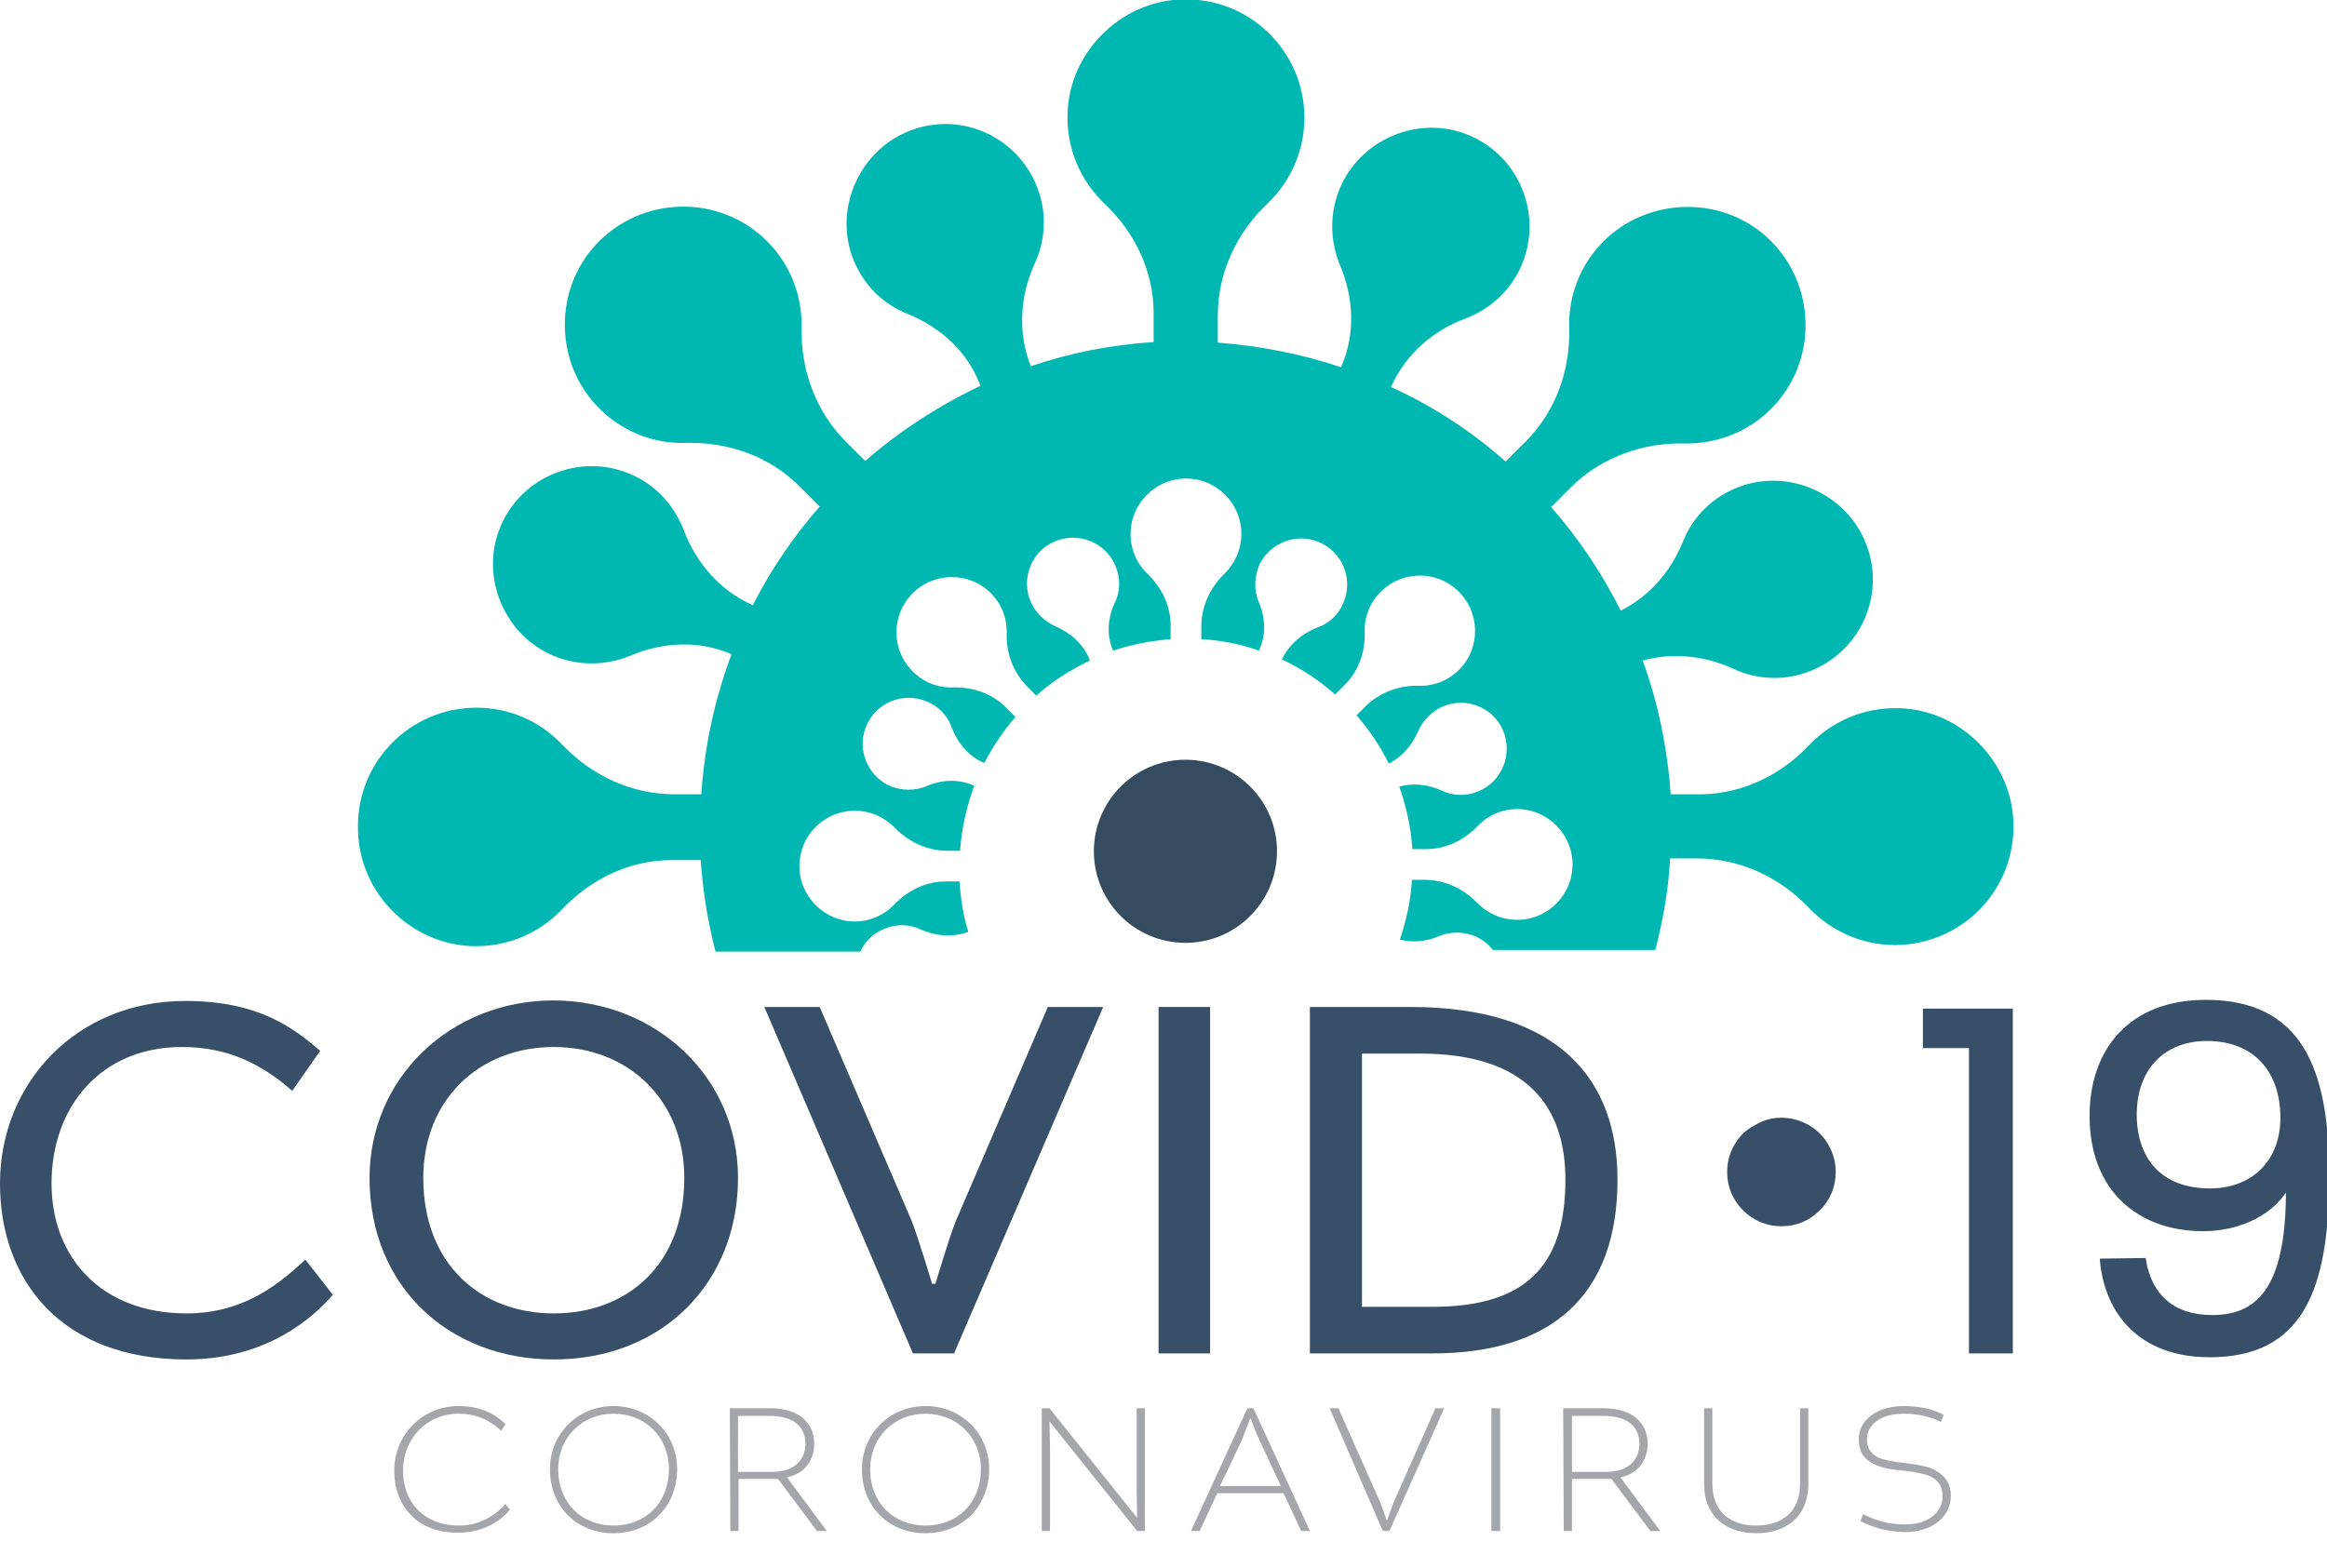 <?xml version="1.0" encoding="utf-8"?>
<!-- Generator: Adobe Illustrator 25.2.0, SVG Export Plug-In . SVG Version: 6.00 Build 0)  -->
<svg version="1.1" id="Layer_1" xmlns="http://www.w3.org/2000/svg" xmlns:xlink="http://www.w3.org/1999/xlink" x="0px" y="0px"
	 viewBox="0 0 424.4 286" style="enable-background:new 0 0 424.4 286;" xml:space="preserve">
<style type="text/css">
	.st0{fill:#00B8B1;}
	.st1{fill:#354B60;}
	.st2{fill:#374F68;}
	.st3{fill:#374F68;stroke:#374F68;stroke-miterlimit:10;}
	.st4{fill:#A3A7AC;}
</style>
<path class="st0" d="M86.1,172.6c6.5,0.2,12.3-2.4,16.4-6.7c5.3-5.6,12.4-9,20-9h5.3c0.4,5.8,1.3,11.3,2.7,16.7h26.4
	c0.9-1.9,2.4-3.4,4.5-4.2c2.2-0.9,4.6-0.8,6.6,0.2c2.7,1.2,5.8,1.4,8.6,0.4c-0.9-2.9-1.4-6-1.6-9.2h-2.5c-3.6,0-6.9,1.6-9.4,4.2
	c-1.9,2-4.6,3.2-7.6,3.1c-5.2-0.2-9.5-4.5-9.7-9.7c-0.2-5.8,4.4-10.5,10.1-10.5c2.9,0,5.4,1.2,7.3,3.1c2.5,2.6,5.9,4.2,9.6,4.2h2.3
	c0.3-4.2,1.2-8.1,2.6-11.9l-0.1,0c-2.7-1.2-5.8-1.1-8.6,0.1c-2.1,0.9-4.6,0.9-6.9-0.1c-3.9-1.9-5.8-6.6-4.2-10.6
	c1.7-4.5,6.8-6.6,11.2-4.7c2.2,0.9,3.8,2.7,4.5,4.8c1.1,2.8,3.1,5.2,5.9,6.4c1.6-3,3.5-5.9,5.7-8.4l-1.8-1.8c-2.5-2.5-6-3.7-9.6-3.6
	c-2.8,0.1-5.6-1-7.6-3.2c-3.6-3.8-3.6-9.9,0-13.7c3.9-4.2,10.5-4.3,14.5-0.3c2,2,3,4.7,2.9,7.3c-0.1,3.7,1.2,7.2,3.8,9.8l1.6,1.6
	c2.9-2.6,6.2-4.7,9.8-6.4l-0.1-0.2c-1.1-2.8-3.4-4.8-6.1-6c-2.1-0.9-3.9-2.6-4.8-5c-1.5-4.1,0.5-8.8,4.5-10.5
	c4.4-1.9,9.5,0.2,11.2,4.6c0.9,2.2,0.8,4.6-0.2,6.6c-1.3,2.8-1.5,5.9-0.3,8.7c3.3-1.1,6.8-1.8,10.5-2.1v-2.5c0-3.6-1.6-6.9-4.2-9.4
	c-2-1.9-3.2-4.6-3.1-7.7c0.2-5.2,4.5-9.5,9.7-9.7c5.8-0.2,10.5,4.4,10.5,10.1c0,2.9-1.2,5.4-3.1,7.3c-2.6,2.5-4.2,5.9-4.2,9.6v2.3
	c3.6,0.2,7.2,0.9,10.5,2.1l0.1-0.2c1.2-2.7,1.1-5.8-0.1-8.6c-0.9-2.1-0.9-4.6,0.1-6.9c1.9-3.9,6.6-5.8,10.6-4.2
	c4.5,1.7,6.6,6.8,4.7,11.2c-0.9,2.2-2.7,3.8-4.8,4.5c-2.8,1.1-5.1,3.1-6.4,5.8c3.6,1.7,6.8,3.8,9.7,6.4l1.8-1.8
	c2.5-2.5,3.7-6,3.6-9.6c-0.1-2.8,1-5.6,3.2-7.6c3.8-3.6,9.9-3.6,13.7,0c4.2,3.9,4.3,10.5,0.3,14.5c-2,2-4.7,3-7.3,2.9
	c-3.6-0.1-7.2,1.2-9.8,3.8l-1.6,1.6c2.3,2.6,4.3,5.6,5.9,8.8c2.4-1.2,4.2-3.3,5.3-5.8c0.9-2.1,2.6-3.9,5-4.8
	c4.1-1.5,8.8,0.5,10.5,4.5c1.9,4.4-0.2,9.5-4.6,11.2c-2.2,0.9-4.6,0.8-6.6-0.2c-2.4-1.1-5.2-1.4-7.7-0.7c1.3,3.6,2.1,7.4,2.4,11.4
	h2.5c3.6,0,6.9-1.6,9.4-4.2c1.9-2,4.6-3.2,7.6-3.1c5.2,0.2,9.5,4.5,9.7,9.7c0.2,5.8-4.4,10.5-10.1,10.5c-2.9,0-5.4-1.2-7.3-3.1
	c-2.5-2.6-5.9-4.2-9.6-4.2h-2.3c-0.2,3.8-1,7.4-2.2,10.9c2.3,0.6,4.8,0.4,7.1-0.6c2.1-0.9,4.6-0.9,6.9,0.1c1.2,0.6,2.2,1.4,3,2.4
	h29.6c1.4-5.4,2.4-11,2.7-16.7h4.9c7.8,0,15.1,3.4,20.5,9.1c3.9,4.1,9.5,6.7,15.6,6.7c12.2,0,22.1-10.1,21.6-22.5
	c-0.4-11.1-9.7-20.4-20.8-20.7c-6.5-0.2-12.3,2.4-16.4,6.7c-5.3,5.6-12.4,9-20,9h-5.3c-0.6-8.5-2.3-16.7-5.1-24.4
	c5.5-1.5,11.3-0.9,16.5,1.5c4.3,2,9.4,2.3,14.1,0.4c9.5-3.8,14-14.6,9.8-24c-3.8-8.5-13.8-12.8-22.5-9.7c-5.1,1.8-8.8,5.6-10.6,10.2
	c-2.2,5.4-6.1,9.9-11.3,12.5c-3.4-6.8-7.7-13.2-12.7-18.9l3.5-3.5c5.5-5.5,13.1-8.3,20.9-8.1c5.7,0.1,11.4-2,15.7-6.3
	c8.6-8.6,8.4-22.8-0.6-31.2c-8.2-7.6-21.2-7.5-29.4,0.1c-4.7,4.4-7,10.4-6.8,16.3c0.2,7.7-2.4,15.1-7.8,20.6l-3.8,3.8
	c-6.2-5.5-13.2-10.1-20.9-13.6c2.6-5.9,7.6-10.3,13.6-12.5c4.4-1.7,8.2-5,10.2-9.7c4-9.3-0.5-20.2-10-23.9
	c-8.7-3.4-18.8,0.7-22.8,9.1c-2.3,4.9-2.2,10.2-0.3,14.8c2.5,5.9,2.8,12.5,0.3,18.3l-0.1,0.3c-7.1-2.4-14.7-3.9-22.5-4.5v-4.9
	c0-7.8,3.4-15.1,9.1-20.5c4.1-3.9,6.7-9.5,6.7-15.6c0-12.2-10.1-22.1-22.5-21.6c-11.1,0.4-20.4,9.7-20.7,20.8
	c-0.2,6.5,2.4,12.3,6.7,16.4c5.6,5.3,9,12.4,9,20v5.3c-7.8,0.5-15.3,2-22.4,4.4c-2.4-6-2-12.8,0.7-18.7c2-4.3,2.3-9.4,0.4-14.1
	c-3.8-9.5-14.6-14-24-9.8c-8.5,3.8-12.8,13.8-9.7,22.5c1.8,5.1,5.6,8.8,10.2,10.6c5.9,2.4,10.8,6.8,13.1,12.8l0.1,0.3
	c-7.6,3.6-14.7,8.2-21,13.7l-3.5-3.5c-5.5-5.5-8.3-13.1-8.1-20.9c0.1-5.7-2-11.4-6.3-15.7c-8.6-8.6-22.8-8.4-31.2,0.6
	c-7.6,8.2-7.6,21.2,0.1,29.4c4.4,4.7,10.4,7,16.3,6.8c7.7-0.2,15.1,2.4,20.6,7.8l3.8,3.8c-4.8,5.5-8.9,11.5-12.2,18
	c-5.9-2.6-10.3-7.6-12.6-13.7c-1.7-4.4-5-8.2-9.7-10.2c-9.3-4-20.2,0.5-23.9,10c-3.4,8.7,0.7,18.8,9.1,22.8
	c4.9,2.3,10.2,2.2,14.8,0.3c5.9-2.5,12.5-2.8,18.3-0.3l0.1,0.1c-3,8-4.9,16.6-5.5,25.5H123c-7.8,0-15.1-3.4-20.5-9.1
	c-3.9-4.1-9.4-6.7-15.6-6.7c-12.2,0-22.1,10.1-21.6,22.5C65.6,163,74.9,172.2,86.1,172.6z"/>
<circle class="st1" cx="216.2" cy="155.3" r="16.7"/>
<g>
	<g>
		<path class="st2" d="M0,215.9c0-18.3,13.9-33.3,33.8-33.3c13.7,0,20,5.2,24.6,9.1l-5.1,7.3c-5.7-5-11.9-8-20.1-8
			c-14.9,0-23.8,11-23.8,24.9c0,13.5,9.1,23.7,24.6,23.7c10.8,0,17.2-5.7,21.7-9.8l5,6.4C57.1,240.4,48.6,248,34,248
			C11.2,248,0,233.6,0,215.9z"/>
		<path class="st2" d="M134.6,214.9c0,19-13.7,33.1-33.6,33.1c-18.9,0-33.6-13.1-33.6-33.1c0-18.3,14.8-32.4,33.6-32.4
			C119.8,182.6,134.6,196.6,134.6,214.9z M77.2,214.9c0,15.7,10.4,24.7,23.8,24.7s23.8-8.9,23.8-24.7c0-14.3-10.3-23.9-23.8-23.9
			C87.4,191,77.2,200.6,77.2,214.9z"/>
		<path class="st2" d="M139.4,183.7h10.1l16.8,39.1c1.2,3.1,3.7,11.4,3.7,11.4h0.6c0,0,2.5-8.4,3.7-11.4l16.8-39.1h10.1L174,246.9
			h-7.5L139.4,183.7z"/>
		<path class="st2" d="M220.7,183.7v63.2h-9.4v-63.2H220.7z"/>
		<path class="st2" d="M257.2,183.7c27.6,0,37.8,13.7,37.8,31.5c0,21.1-12,31.7-33.8,31.7h-22.3v-63.2L257.2,183.7L257.2,183.7z
			 M248.4,238.4h12.8c16.6,0,24.3-7,24.3-23.2c0-12.9-6.6-23-26.5-23h-10.6L248.4,238.4L248.4,238.4z"/>
		<path class="st2" d="M359.1,191.2h-8.4V184h16.4v62.9h-8L359.1,191.2L359.1,191.2z"/>
		<path class="st3" d="M390.9,230c1.1,6.5,5.3,10.4,12.6,10.4c9.2,0,14.2-6.3,13.9-24.7c-2.5,5.3-8.8,8.4-15.6,8.4
			c-11.6,0-20.2-7.2-20.2-20.5c0-12,7.1-20.7,20.7-20.7c17,0,22,12,22,31.5c0,21-4.8,32.7-21.3,32.7c-12.5,0-18.6-7.7-19.5-17
			L390.9,230L390.9,230z M416.4,203.9c0-8.5-4.9-14.5-13.9-14.5c-8.2,0-13.3,5.6-13.3,13.9c0,8.1,4.5,14,13.9,14
			C410.7,217.3,416.4,212.3,416.4,203.9z"/>
	</g>
	<g>
		<path class="st2" d="M324.9,203.9c1.6,0,3.3,0.4,4.9,1.3s2.8,2.1,3.7,3.7c0.9,1.6,1.3,3.2,1.3,4.9c0,2.7-1,5.1-2.9,7
			s-4.3,2.9-7,2.9c-2.7,0-5.1-1-7-2.9s-2.9-4.3-2.9-7c0-1.7,0.4-3.4,1.3-4.9c0.9-1.6,2.1-2.8,3.7-3.6
			C321.6,204.3,323.2,203.9,324.9,203.9z"/>
	</g>
</g>
<g>
	<path class="st4" d="M71.9,268.3c0-6.5,5.1-11.8,11.7-11.8c4.7,0,7.1,1.9,8.6,3.3l-0.8,1.2c-1.7-1.5-3.9-3.1-7.8-3.1
		c-5.8,0-10.1,4.6-10.1,10.4s3.9,10,10.2,10c4.4,0,7.2-2.5,8.5-3.9l0.8,1c-1.2,1.5-4.3,4.2-9.4,4.2
		C76.2,279.7,71.9,274.8,71.9,268.3z"/>
	<path class="st4" d="M123.5,268c0,6.7-4.8,11.7-11.6,11.7c-6.6,0-11.6-4.7-11.6-11.7c0-6.5,5.1-11.5,11.6-11.5
		S123.5,261.5,123.5,268z M101.8,268c0,6.3,4.4,10.3,10.1,10.3c5.9,0,10.1-4.2,10.1-10.3c0-5.8-4.3-10.1-10.1-10.1
		C106.2,257.9,101.8,262.2,101.8,268z"/>
	<path class="st4" d="M133.1,256.9h7.3c5.6,0,8.1,2.9,8.1,6.5c0,2.5-1.3,5.3-4.9,6.1v0.1l7.2,9.7h-1.8l-7.1-9.5h-7.2v9.5h-1.5
		L133.1,256.9L133.1,256.9z M140.9,268.5c4.3,0,6-2.5,6-5.1c0-2.9-1.9-5.1-6.5-5.1h-5.8v10.2H140.9z"/>
	<path class="st4" d="M180.4,268c0,6.7-4.8,11.7-11.6,11.7c-6.6,0-11.6-4.7-11.6-11.7c0-6.5,5.1-11.5,11.6-11.5
		S180.4,261.5,180.4,268z M158.7,268c0,6.3,4.4,10.3,10.1,10.3c5.9,0,10.1-4.2,10.1-10.3c0-5.8-4.4-10.1-10.1-10.1
		C163.1,257.9,158.7,262.2,158.7,268z"/>
	<path class="st4" d="M207.3,256.9h1.5v22.4h-1.4l-16-20h0c0,0,0.1,3.3,0.1,5.3v14.7H190v-22.4h1.4l16,20h0c0,0-0.1-4.3-0.1-5.6
		L207.3,256.9L207.3,256.9z"/>
	<path class="st4" d="M228.6,256.9l10.3,22.4h-1.6l-3.2-6.9H222l-3.2,6.9h-1.6l10.3-22.4H228.6z M222.5,271.1h11.1l-3.9-8.4
		c-0.5-1-1.4-3.4-1.6-3.9H228c-0.2,0.5-1.1,2.8-1.5,3.9L222.5,271.1z"/>
	<path class="st4" d="M242.5,256.9h1.6l7.6,17.1c0.4,1,1.2,3.3,1.2,3.3h0.1c0,0,0.8-2.3,1.2-3.3l7.6-17.1h1.6l-10,22.4h-1.2
		L242.5,256.9z"/>
	<path class="st4" d="M273.6,256.9v22.4H272v-22.4H273.6z"/>
	<path class="st4" d="M285.1,256.9h7.3c5.6,0,8.1,2.9,8.1,6.5c0,2.5-1.3,5.3-4.9,6.1v0.1l7.2,9.7H301l-7.1-9.5h-7.2v9.5h-1.5
		L285.1,256.9L285.1,256.9z M293,268.5c4.3,0,6-2.5,6-5.1c0-2.9-1.9-5.1-6.5-5.1h-5.8v10.2H293z"/>
	<path class="st4" d="M329.8,256.9v13.8c0,6.2-4.3,9-9.5,9c-5.2,0-9.5-2.8-9.5-9v-13.8h1.5v13.8c0,5.1,3.3,7.6,8,7.6s8-2.5,8-7.6
		v-13.8H329.8z"/>
	<path class="st4" d="M339.3,277.5l0.5-1.3c1.9,1,4.4,1.9,7.5,1.9c4.8,0,7-2.5,7-5.2c0-1.6-0.7-2.8-2.1-3.5c-1-0.5-2.9-0.9-5-1.1
		c-2.2-0.2-4.1-0.5-5.4-1.2c-2.1-1-2.8-2.5-2.8-4.6c0-3.4,3.3-6,8.2-6c3,0,5.4,0.6,7.3,1.6l-0.5,1.3c-1.8-0.9-4.1-1.5-6.8-1.5
		c-4.3,0-6.7,2.1-6.7,4.6c0,1.5,0.5,2.6,2.1,3.4c1.1,0.5,2.9,0.8,4.9,1c2.2,0.3,4.3,0.6,5.4,1.3c1.9,1,2.9,2.5,2.9,4.7
		c0,3.4-2.9,6.6-8.5,6.6C344,279.4,341.5,278.6,339.3,277.5z"/>
</g>
</svg>

